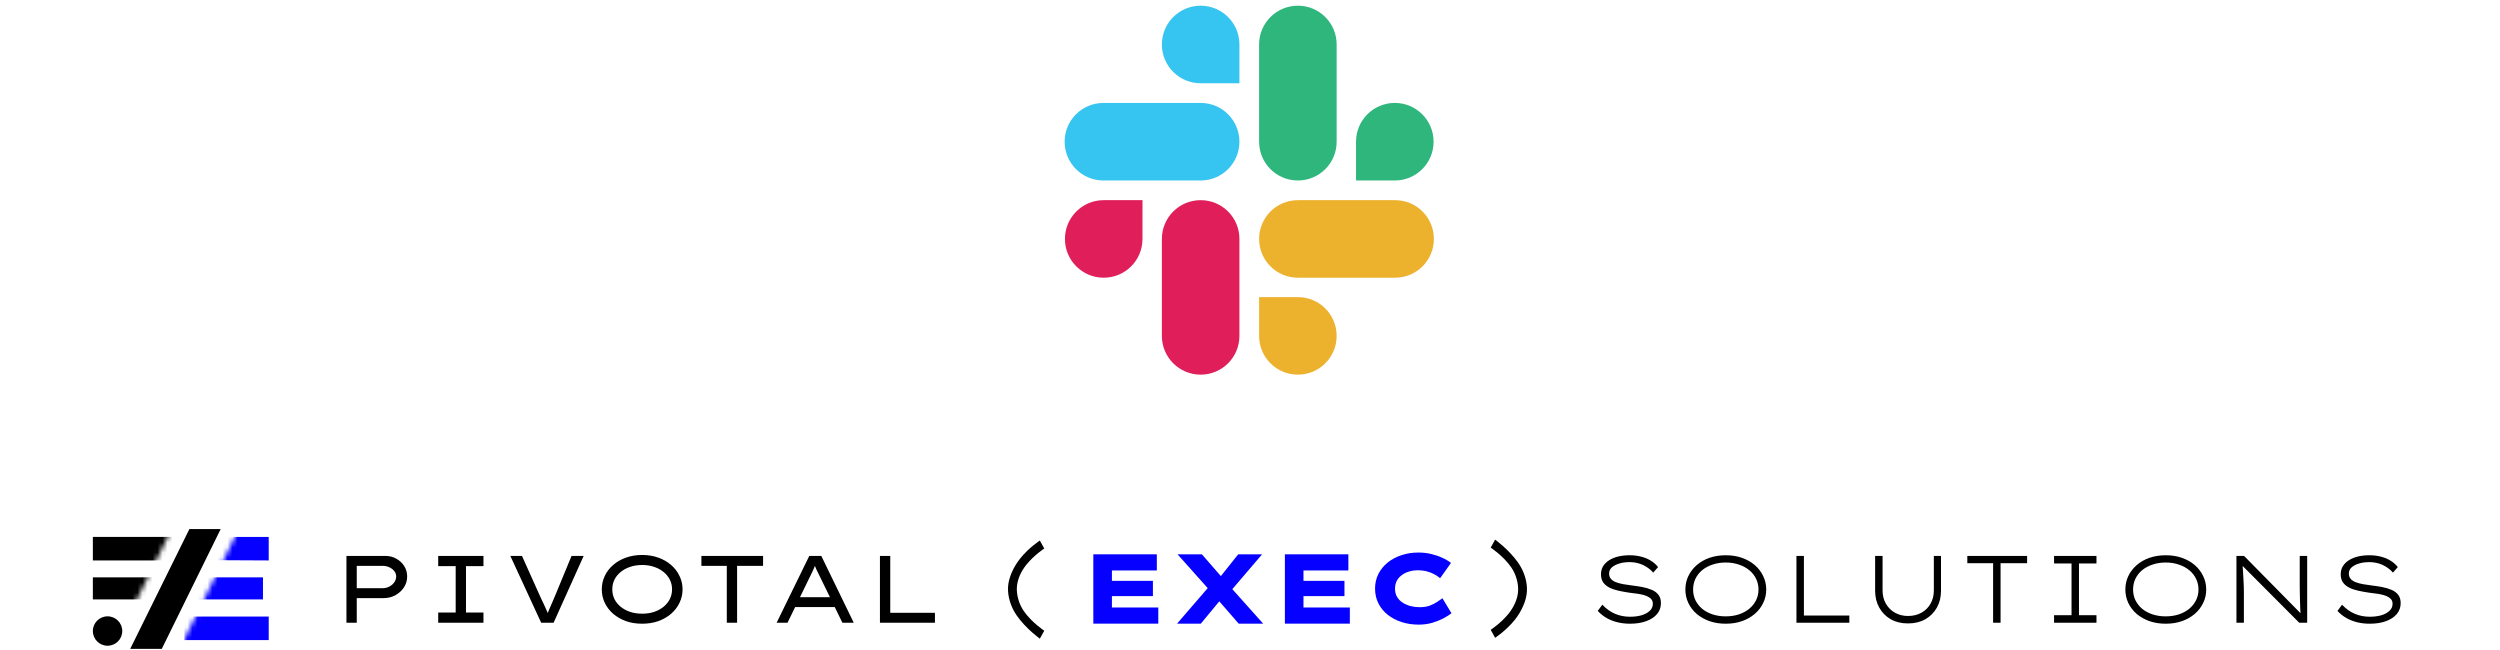 <svg width="500" height="130" viewBox="0 0 500 130" fill="none" xmlns="http://www.w3.org/2000/svg">
<g clip-path="url(#clip0_136_262)">
<path d="M228.497 47.788C228.497 52.076 225.031 55.542 220.743 55.542C216.454 55.542 212.988 52.076 212.988 47.788C212.988 43.499 216.454 40.033 220.743 40.033H228.497V47.788ZM232.375 47.788C232.375 43.499 235.841 40.033 240.13 40.033C244.418 40.033 247.885 43.499 247.885 47.788V67.175C247.885 71.463 244.418 74.93 240.13 74.93C235.841 74.93 232.375 71.463 232.375 67.175V47.788Z" fill="#E01E5A"/>
<path d="M240.129 16.651C235.841 16.651 232.375 13.185 232.375 8.896C232.375 4.607 235.841 1.141 240.129 1.141C244.418 1.141 247.884 4.607 247.884 8.896V16.651H240.129ZM240.129 20.587C244.418 20.587 247.884 24.053 247.884 28.342C247.884 32.63 244.418 36.097 240.129 36.097H220.684C216.395 36.097 212.929 32.63 212.929 28.342C212.929 24.053 216.395 20.587 220.684 20.587H240.129Z" fill="#36C5F0"/>
<path d="M271.207 28.342C271.207 24.053 274.674 20.587 278.962 20.587C283.251 20.587 286.717 24.053 286.717 28.342C286.717 32.63 283.251 36.097 278.962 36.097H271.207V28.342ZM267.33 28.342C267.33 32.63 263.864 36.097 259.575 36.097C255.286 36.097 251.82 32.63 251.82 28.342V8.896C251.82 4.607 255.286 1.141 259.575 1.141C263.864 1.141 267.33 4.607 267.33 8.896V28.342Z" fill="#2EB67D"/>
<path d="M259.575 59.42C263.864 59.42 267.33 62.886 267.33 67.175C267.33 71.463 263.864 74.93 259.575 74.93C255.286 74.93 251.82 71.463 251.82 67.175V59.42H259.575ZM259.575 55.542C255.286 55.542 251.82 52.076 251.82 47.788C251.82 43.499 255.286 40.033 259.575 40.033H279.021C283.31 40.033 286.776 43.499 286.776 47.788C286.776 52.076 283.31 55.542 279.021 55.542H259.575Z" fill="#ECB22E"/>
</g>
<g clip-path="url(#clip1_136_262)">
<mask id="mask0_136_262" style="mask-type:alpha" maskUnits="userSpaceOnUse" x="16" y="105" width="19" height="25">
<path d="M22.46 129.855H16.802V105.81H34.343L22.46 129.855Z" fill="black"/>
</mask>
<g mask="url(#mask0_136_262)">
<path d="M35.482 107.383H18.57V112.089H35.482V107.383Z" fill="black"/>
<path d="M34.306 115.471H18.57V119.883H34.306V115.471Z" fill="black"/>
</g>
<path d="M21.512 129.148C23.136 129.148 24.453 127.831 24.453 126.207C24.453 124.582 23.136 123.266 21.512 123.266C19.887 123.266 18.57 124.582 18.57 126.207C18.57 127.831 19.887 129.148 21.512 129.148Z" fill="black"/>
<mask id="mask1_136_262" style="mask-type:alpha" maskUnits="userSpaceOnUse" x="35" y="105" width="20" height="25">
<path d="M47.743 105.81H54.145V129.855H35.86L47.743 105.81Z" fill="#0500FF"/>
</mask>
<g mask="url(#mask1_136_262)">
<path d="M39.219 107.383H53.771V112.089L36.958 112.004L39.219 107.383Z" fill="#0500FF"/>
<path d="M53.771 123.312H36.859V128.018H53.771V123.312Z" fill="#0500FF"/>
<path d="M52.594 115.471H36.859V119.883H52.594V115.471Z" fill="#0500FF"/>
</g>
<path d="M26.043 129.767L37.88 105.81H44.138L32.358 129.767H26.043Z" fill="black"/>
<path d="M69.289 124.551V111.185H77.099C77.888 111.185 78.607 111.369 79.257 111.738C79.918 112.095 80.447 112.585 80.841 113.209C81.236 113.832 81.433 114.526 81.433 115.29C81.433 116.092 81.217 116.824 80.784 117.486C80.351 118.135 79.778 118.657 79.066 119.052C78.353 119.434 77.57 119.624 76.717 119.624H71.351V124.551H69.289ZM71.351 117.639H76.526C77.01 117.639 77.455 117.53 77.863 117.314C78.283 117.098 78.614 116.811 78.856 116.455C79.11 116.098 79.237 115.71 79.237 115.29C79.237 114.895 79.11 114.539 78.856 114.221C78.614 113.902 78.283 113.648 77.863 113.457C77.455 113.266 77.01 113.17 76.526 113.17H71.351V117.639ZM87.642 124.551V122.508H91.136V113.228H87.642V111.185H96.692V113.228H93.198V122.508H96.692V124.551H87.642ZM108.236 124.551L102.068 111.185H104.398L107.968 119.147C108.045 119.325 108.166 119.586 108.331 119.93C108.497 120.261 108.675 120.637 108.866 121.057C109.057 121.477 109.241 121.89 109.42 122.298C109.598 122.705 109.738 123.068 109.84 123.386L109.229 123.405C109.369 123.023 109.547 122.578 109.763 122.069C109.992 121.547 110.215 121.031 110.432 120.522C110.661 120 110.852 119.554 111.004 119.185L114.308 111.185H116.733L110.718 124.551H108.236ZM128.435 124.742C127.252 124.742 126.17 124.57 125.189 124.226C124.209 123.87 123.356 123.38 122.631 122.756C121.905 122.12 121.345 121.388 120.95 120.56C120.556 119.72 120.358 118.823 120.358 117.868C120.358 116.913 120.556 116.022 120.95 115.195C121.345 114.354 121.905 113.622 122.631 112.999C123.356 112.362 124.209 111.872 125.189 111.528C126.17 111.172 127.252 110.994 128.435 110.994C129.607 110.994 130.682 111.172 131.662 111.528C132.643 111.872 133.496 112.362 134.221 112.999C134.947 113.622 135.507 114.354 135.902 115.195C136.309 116.022 136.513 116.913 136.513 117.868C136.513 118.823 136.309 119.72 135.902 120.56C135.507 121.388 134.947 122.12 134.221 122.756C133.496 123.38 132.643 123.87 131.662 124.226C130.682 124.57 129.607 124.742 128.435 124.742ZM128.435 122.737C129.314 122.737 130.116 122.616 130.841 122.374C131.567 122.12 132.197 121.776 132.732 121.343C133.266 120.897 133.68 120.382 133.973 119.796C134.266 119.198 134.412 118.555 134.412 117.868C134.412 117.18 134.266 116.544 133.973 115.958C133.68 115.36 133.266 114.844 132.732 114.412C132.197 113.966 131.567 113.622 130.841 113.38C130.116 113.126 129.314 112.999 128.435 112.999C127.557 112.999 126.749 113.126 126.01 113.38C125.285 113.622 124.655 113.966 124.12 114.412C123.585 114.844 123.172 115.36 122.879 115.958C122.599 116.544 122.459 117.18 122.459 117.868C122.459 118.555 122.599 119.198 122.879 119.796C123.172 120.382 123.585 120.897 124.12 121.343C124.655 121.776 125.285 122.12 126.01 122.374C126.749 122.616 127.557 122.737 128.435 122.737ZM145.359 124.551V113.17H140.28V111.185H152.615V113.17H147.421V124.551H145.359ZM155.324 124.551L161.855 111.185H164.261L170.753 124.551H168.481L163.993 115.347C163.879 115.105 163.764 114.87 163.65 114.641C163.535 114.412 163.421 114.182 163.306 113.953C163.204 113.724 163.102 113.482 163.001 113.228C162.899 112.973 162.797 112.693 162.695 112.388L163.306 112.368C163.191 112.674 163.077 112.96 162.962 113.228C162.86 113.495 162.752 113.75 162.638 113.992C162.523 114.233 162.409 114.475 162.294 114.717C162.179 114.946 162.065 115.182 161.95 115.424L157.501 124.551H155.324ZM158.17 121.419L158.991 119.434H166.915L167.24 121.419H158.17ZM175.988 124.551V111.185H178.051V122.565H186.987V124.551H175.988Z" fill="black"/>
<path d="M218.666 124.728V110.864H231.364V114.092H222.383V121.5H231.658V124.728H218.666ZM220.701 119.222V116.172H230.581V119.222H220.701Z" fill="#0500FF"/>
<path d="M247.736 124.728L242.297 118.47L235.508 110.864H240.38L245.604 116.865L252.628 124.728H247.736ZM235.41 124.728L241.925 117.182L245.115 118.747L240.164 124.728H235.41ZM246.073 118.291L242.923 116.786L247.639 110.864H252.413L246.073 118.291Z" fill="#0500FF"/>
<path d="M256.977 124.728V110.864H269.675V114.092H260.694V121.5H269.968V124.728H256.977ZM259.011 119.222V116.172H268.892V119.222H259.011Z" fill="#0500FF"/>
<path d="M283.739 124.926C282.513 124.926 281.371 124.755 280.315 124.411C279.258 124.068 278.332 123.58 277.536 122.946C276.741 122.312 276.121 121.553 275.678 120.668C275.234 119.783 275.012 118.8 275.012 117.717C275.012 116.647 275.234 115.67 275.678 114.786C276.134 113.901 276.754 113.142 277.536 112.508C278.319 111.874 279.232 111.386 280.276 111.042C281.332 110.686 282.467 110.508 283.68 110.508C284.554 110.508 285.389 110.6 286.185 110.785C286.98 110.97 287.724 111.221 288.415 111.538C289.107 111.841 289.7 112.191 290.196 112.587L288.024 115.637C287.711 115.373 287.339 115.122 286.909 114.885C286.478 114.634 285.982 114.436 285.422 114.291C284.861 114.132 284.208 114.053 283.465 114.053C282.917 114.053 282.382 114.132 281.861 114.291C281.339 114.436 280.856 114.667 280.412 114.984C279.982 115.287 279.637 115.67 279.376 116.133C279.128 116.595 279.004 117.136 279.004 117.757C279.004 118.377 279.141 118.919 279.415 119.381C279.689 119.843 280.06 120.226 280.53 120.529C281.013 120.833 281.548 121.064 282.135 121.223C282.722 121.368 283.328 121.44 283.954 121.44C284.697 121.44 285.35 121.341 285.911 121.143C286.472 120.932 286.961 120.688 287.378 120.411C287.796 120.133 288.167 119.882 288.493 119.658L290.294 122.649C289.902 122.966 289.368 123.302 288.689 123.659C288.024 124.015 287.268 124.319 286.42 124.57C285.572 124.807 284.678 124.926 283.739 124.926Z" fill="#0500FF"/>
<path d="M208.854 109.7L207.97 108.108C207.97 108.108 205.823 109.493 204.081 111.644C202.721 113.324 201.685 115.541 201.605 117.479C201.529 119.345 202.158 121.405 203.373 123.137C205.226 125.775 207.97 127.733 207.97 127.733L208.854 126.142C208.854 126.142 206.397 124.548 204.788 122.253C203.786 120.823 203.297 119.013 203.373 117.479C203.451 115.921 204.209 114.238 205.318 112.882C206.852 111.007 208.854 109.7 208.854 109.7Z" fill="black"/>
<path d="M298.14 125.965L299.024 127.557C299.024 127.557 301.172 126.172 302.914 124.021C304.274 122.341 305.309 120.124 305.389 118.186C305.466 116.32 304.836 114.26 303.621 112.528C301.769 109.89 299.024 107.931 299.024 107.931L298.14 109.523C298.14 109.523 300.598 111.117 302.207 113.412C303.209 114.842 303.697 116.651 303.621 118.186C303.544 119.744 302.785 121.427 301.676 122.783C300.143 124.658 298.14 125.965 298.14 125.965Z" fill="black"/>
<path d="M326 124.742C325.109 124.742 324.276 124.646 323.499 124.456C322.722 124.265 322.003 123.985 321.341 123.615C320.679 123.233 320.081 122.756 319.546 122.183L320.463 120.942C321.265 121.782 322.124 122.393 323.041 122.775C323.957 123.157 324.944 123.348 326 123.348C326.841 123.348 327.604 123.253 328.292 123.062C328.979 122.858 329.533 122.559 329.953 122.164C330.373 121.77 330.577 121.292 330.564 120.732C330.564 120.35 330.449 120.038 330.22 119.796C329.991 119.555 329.692 119.357 329.323 119.204C328.966 119.052 328.572 118.937 328.139 118.861C327.706 118.772 327.292 118.708 326.898 118.67C326.503 118.619 326.16 118.574 325.867 118.536C325.09 118.422 324.358 118.288 323.671 118.135C322.983 117.982 322.379 117.772 321.857 117.505C321.335 117.238 320.928 116.894 320.635 116.474C320.342 116.041 320.196 115.506 320.196 114.87C320.196 114.259 320.336 113.718 320.616 113.247C320.908 112.776 321.316 112.375 321.838 112.044C322.36 111.713 322.964 111.465 323.652 111.299C324.352 111.134 325.103 111.051 325.905 111.051C326.771 111.051 327.553 111.146 328.254 111.337C328.966 111.516 329.603 111.783 330.163 112.139C330.736 112.483 331.22 112.91 331.614 113.419L330.64 114.526C330.259 114.081 329.819 113.705 329.323 113.4C328.839 113.081 328.305 112.84 327.719 112.674C327.146 112.509 326.535 112.426 325.886 112.426C325.122 112.426 324.435 112.521 323.824 112.712C323.213 112.903 322.722 113.164 322.353 113.495C321.997 113.826 321.819 114.227 321.819 114.698C321.819 115.131 321.94 115.487 322.181 115.767C322.423 116.047 322.754 116.27 323.174 116.436C323.607 116.601 324.104 116.735 324.664 116.837C325.224 116.926 325.829 117.015 326.478 117.104C327.152 117.18 327.821 117.282 328.483 117.41C329.157 117.537 329.775 117.721 330.335 117.963C330.895 118.192 331.341 118.517 331.672 118.937C332.015 119.357 332.187 119.924 332.187 120.637C332.187 121.451 331.933 122.171 331.423 122.794C330.914 123.405 330.195 123.883 329.266 124.226C328.349 124.57 327.261 124.742 326 124.742ZM345.152 124.742C343.968 124.742 342.879 124.57 341.887 124.226C340.906 123.87 340.053 123.386 339.328 122.775C338.615 122.151 338.061 121.426 337.667 120.598C337.272 119.758 337.075 118.861 337.075 117.906C337.075 116.939 337.272 116.041 337.667 115.214C338.061 114.386 338.615 113.661 339.328 113.037C340.053 112.4 340.906 111.91 341.887 111.567C342.879 111.223 343.968 111.051 345.152 111.051C346.336 111.051 347.418 111.223 348.398 111.567C349.378 111.91 350.231 112.394 350.957 113.018C351.682 113.642 352.242 114.374 352.637 115.214C353.044 116.041 353.248 116.939 353.248 117.906C353.248 118.861 353.044 119.758 352.637 120.598C352.242 121.426 351.682 122.151 350.957 122.775C350.231 123.399 349.378 123.883 348.398 124.226C347.418 124.57 346.336 124.742 345.152 124.742ZM345.152 123.272C346.106 123.272 346.985 123.138 347.787 122.871C348.589 122.603 349.283 122.228 349.868 121.744C350.454 121.248 350.906 120.675 351.224 120.026C351.542 119.376 351.701 118.67 351.701 117.906C351.701 117.142 351.542 116.429 351.224 115.767C350.906 115.105 350.454 114.533 349.868 114.049C349.283 113.565 348.589 113.19 347.787 112.922C346.985 112.642 346.106 112.502 345.152 112.502C344.184 112.502 343.3 112.642 342.498 112.922C341.696 113.19 341.002 113.565 340.416 114.049C339.843 114.533 339.398 115.105 339.08 115.767C338.774 116.429 338.621 117.142 338.621 117.906C338.621 118.67 338.774 119.376 339.08 120.026C339.398 120.675 339.843 121.248 340.416 121.744C341.002 122.228 341.696 122.603 342.498 122.871C343.3 123.138 344.184 123.272 345.152 123.272ZM359.289 124.551V111.185H360.782V123.1H369.869V124.551H359.289ZM381.595 124.685C380.269 124.685 379.12 124.405 378.137 123.845C377.157 123.272 376.393 122.495 375.845 121.515C375.301 120.535 375.025 119.415 375.025 118.154V111.185H376.514V118.097C376.514 119.09 376.736 119.975 377.182 120.751C377.627 121.515 378.232 122.113 378.996 122.546C379.774 122.979 380.64 123.195 381.595 123.195C382.613 123.195 383.511 122.979 384.286 122.546C385.064 122.113 385.668 121.515 386.1 120.751C386.545 119.975 386.768 119.09 386.768 118.097V111.185H388.2V118.173C388.2 119.421 387.928 120.535 387.38 121.515C386.832 122.495 386.061 123.272 385.071 123.845C384.088 124.405 382.931 124.685 381.595 124.685ZM398.621 124.551V112.636H393.465V111.185H405.421V112.636H400.113V124.551H398.621ZM410.813 124.551V123.043H414.307V112.693H410.813V111.185H419.293V112.693H415.796V123.043H419.293V124.551H410.813ZM433.147 124.742C431.963 124.742 430.877 124.57 429.883 124.226C428.904 123.87 428.048 123.386 427.323 122.775C426.613 122.151 426.057 121.426 425.661 120.598C425.269 119.758 425.071 118.861 425.071 117.906C425.071 116.939 425.269 116.041 425.661 115.214C426.057 114.386 426.613 113.661 427.323 113.037C428.048 112.4 428.904 111.91 429.883 111.567C430.877 111.223 431.963 111.051 433.147 111.051C434.332 111.051 435.414 111.223 436.393 111.567C437.373 111.91 438.228 112.394 438.953 113.018C439.678 113.642 440.237 114.374 440.633 115.214C441.04 116.041 441.245 116.939 441.245 117.906C441.245 118.861 441.04 119.758 440.633 120.598C440.237 121.426 439.678 122.151 438.953 122.775C438.228 123.399 437.373 123.883 436.393 124.226C435.414 124.57 434.332 124.742 433.147 124.742ZM433.147 123.272C434.102 123.272 434.982 123.138 435.782 122.871C436.584 122.603 437.277 122.228 437.864 121.744C438.451 121.248 438.9 120.675 439.219 120.026C439.537 119.376 439.696 118.67 439.696 117.906C439.696 117.142 439.537 116.429 439.219 115.767C438.9 115.105 438.451 114.533 437.864 114.049C437.277 113.565 436.584 113.19 435.782 112.922C434.982 112.642 434.102 112.502 433.147 112.502C432.182 112.502 431.294 112.642 430.495 112.922C429.692 113.19 428.999 113.565 428.412 114.049C427.84 114.533 427.394 115.105 427.076 115.767C426.772 116.429 426.616 117.142 426.616 117.906C426.616 118.67 426.772 119.376 427.076 120.026C427.394 120.675 427.84 121.248 428.412 121.744C428.999 122.228 429.692 122.603 430.495 122.871C431.294 123.138 432.182 123.272 433.147 123.272ZM447.288 124.551V111.185H448.815L460.311 122.852L460.177 123.195C460.124 122.903 460.088 122.508 460.06 122.011C460.05 121.502 460.028 120.955 460.004 120.369C459.993 119.784 459.979 119.204 459.965 118.632C459.965 118.059 459.961 117.55 459.947 117.104C459.947 116.646 459.947 116.308 459.947 116.092V111.185H461.436V124.551H459.852L448.472 113.132L448.508 112.731C448.522 112.897 448.536 113.151 448.547 113.495C448.571 113.826 448.6 114.214 448.625 114.66C448.649 115.093 448.674 115.545 448.699 116.016C448.727 116.487 448.745 116.939 448.759 117.371C448.77 117.804 448.777 118.173 448.777 118.479V124.551H447.288ZM473.946 124.742C473.055 124.742 472.224 124.646 471.446 124.456C470.668 124.265 469.951 123.985 469.289 123.615C468.628 123.233 468.027 122.756 467.493 122.183L468.409 120.942C469.212 121.782 470.071 122.393 470.987 122.775C471.906 123.157 472.893 123.348 473.946 123.348C474.788 123.348 475.552 123.253 476.238 123.062C476.927 122.858 477.479 122.559 477.9 122.164C478.32 121.77 478.526 121.292 478.511 120.732C478.511 120.35 478.398 120.038 478.168 119.796C477.939 119.555 477.638 119.357 477.27 119.204C476.913 119.052 476.521 118.937 476.086 118.861C475.654 118.772 475.241 118.708 474.844 118.67C474.452 118.619 474.105 118.574 473.815 118.536C473.038 118.422 472.306 118.288 471.62 118.135C470.93 117.982 470.325 117.772 469.806 117.505C469.282 117.238 468.876 116.894 468.582 116.474C468.289 116.041 468.144 115.506 468.144 114.87C468.144 114.259 468.282 113.718 468.564 113.247C468.854 112.776 469.265 112.375 469.784 112.044C470.308 111.713 470.912 111.465 471.598 111.299C472.299 111.134 473.052 111.051 473.851 111.051C474.717 111.051 475.502 111.146 476.202 111.337C476.913 111.516 477.55 111.783 478.112 112.139C478.685 112.483 479.166 112.91 479.562 113.419L478.589 114.526C478.207 114.081 477.765 113.705 477.27 113.4C476.786 113.081 476.252 112.84 475.665 112.674C475.092 112.509 474.484 112.426 473.833 112.426C473.069 112.426 472.383 112.521 471.772 112.712C471.16 112.903 470.668 113.164 470.301 113.495C469.943 113.826 469.767 114.227 469.767 114.698C469.767 115.131 469.887 115.487 470.127 115.767C470.371 116.047 470.7 116.27 471.121 116.436C471.556 116.601 472.051 116.735 472.61 116.837C473.172 116.926 473.777 117.015 474.424 117.104C475.099 117.18 475.767 117.282 476.429 117.41C477.104 117.537 477.723 117.721 478.282 117.963C478.844 118.192 479.289 118.517 479.618 118.937C479.961 119.357 480.134 119.924 480.134 120.637C480.134 121.451 479.88 122.171 479.371 122.794C478.861 123.405 478.144 123.883 477.214 124.226C476.298 124.57 475.209 124.742 473.946 124.742Z" fill="black"/>
</g>
<defs>
<clipPath id="clip0_136_262">
<rect width="74.611" height="74.611" fill="white" transform="translate(212.518 0.789)"/>
</clipPath>
<clipPath id="clip1_136_262">
<rect width="500" height="24.045" fill="white" transform="translate(0 105.81)"/>
</clipPath>
</defs>
</svg>
